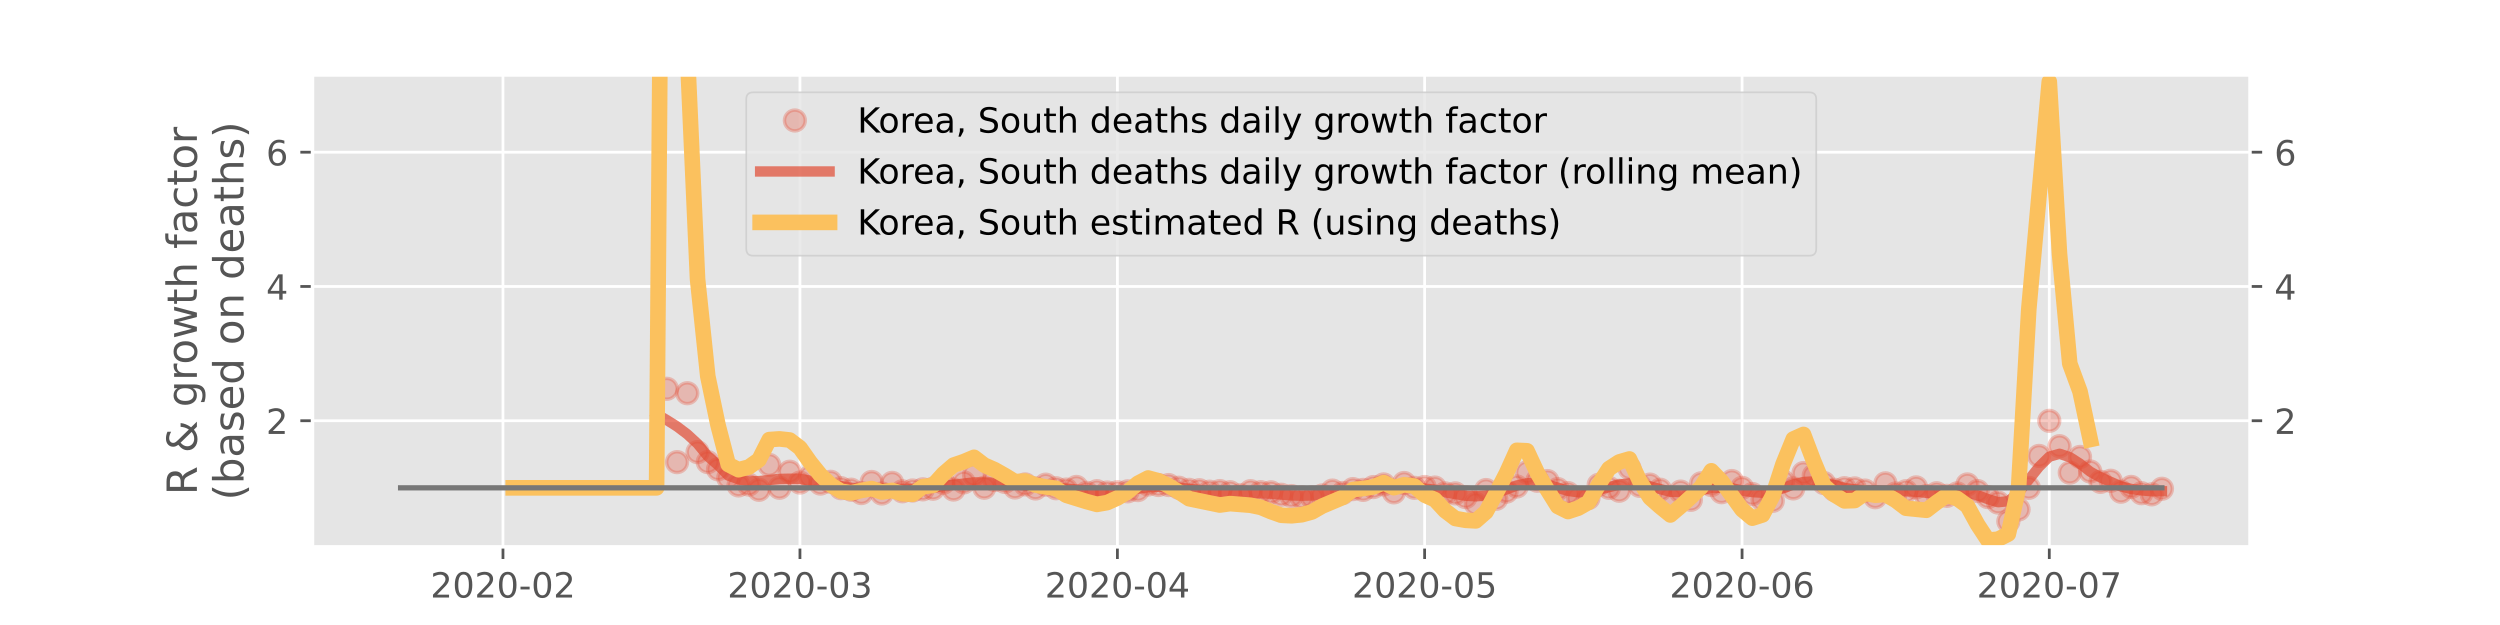 <?xml version="1.0" encoding="utf-8" standalone="no"?>
<!DOCTYPE svg PUBLIC "-//W3C//DTD SVG 1.1//EN"
  "http://www.w3.org/Graphics/SVG/1.1/DTD/svg11.dtd">
<!-- Created with matplotlib (https://matplotlib.org/) -->
<svg height="180pt" version="1.1" viewBox="0 0 720 180" width="720pt" xmlns="http://www.w3.org/2000/svg" xmlns:xlink="http://www.w3.org/1999/xlink">
 <defs>
  <style type="text/css">
*{stroke-linecap:butt;stroke-linejoin:round;}
  </style>
 </defs>
 <g id="figure_1">
  <g id="patch_1">
   <path d="M 0 180 
L 720 180 
L 720 0 
L 0 0 
z
" style="fill:#ffffff;"/>
  </g>
  <g id="axes_1">
   <g id="patch_2">
    <path d="M 90 157.5 
L 648 157.5 
L 648 21.6 
L 90 21.6 
z
" style="fill:#e5e5e5;"/>
   </g>
   <g id="matplotlib.axis_1">
    <g id="xtick_1">
     <g id="line2d_1">
      <path clip-path="url(#pac74a7de74)" d="M 144.856 157.5 
L 144.856 21.6 
" style="fill:none;stroke:#ffffff;stroke-linecap:square;stroke-width:0.8;"/>
     </g>
     <g id="line2d_2">
      <defs>
       <path d="M 0 0 
L 0 3.5 
" id="m2b2d7427ce" style="stroke:#555555;stroke-width:0.8;"/>
      </defs>
      <g>
       <use style="fill:#555555;stroke:#555555;stroke-width:0.8;" x="144.856" xlink:href="#m2b2d7427ce" y="157.5"/>
      </g>
     </g>
     <g id="text_1">
      <!-- 2020-02 -->
      <defs>
       <path d="M 19.188 8.297 
L 53.609 8.297 
L 53.609 0 
L 7.328 0 
L 7.328 8.297 
Q 12.938 14.109 22.625 23.891 
Q 32.328 33.688 34.812 36.531 
Q 39.547 41.844 41.422 45.531 
Q 43.312 49.219 43.312 52.781 
Q 43.312 58.594 39.234 62.25 
Q 35.156 65.922 28.609 65.922 
Q 23.969 65.922 18.812 64.312 
Q 13.672 62.703 7.812 59.422 
L 7.812 69.391 
Q 13.766 71.781 18.938 73 
Q 24.125 74.219 28.422 74.219 
Q 39.75 74.219 46.484 68.547 
Q 53.219 62.891 53.219 53.422 
Q 53.219 48.922 51.531 44.891 
Q 49.859 40.875 45.406 35.406 
Q 44.188 33.984 37.641 27.219 
Q 31.109 20.453 19.188 8.297 
z
" id="DejaVuSans-50"/>
       <path d="M 31.781 66.406 
Q 24.172 66.406 20.328 58.906 
Q 16.5 51.422 16.5 36.375 
Q 16.5 21.391 20.328 13.891 
Q 24.172 6.391 31.781 6.391 
Q 39.453 6.391 43.281 13.891 
Q 47.125 21.391 47.125 36.375 
Q 47.125 51.422 43.281 58.906 
Q 39.453 66.406 31.781 66.406 
z
M 31.781 74.219 
Q 44.047 74.219 50.516 64.516 
Q 56.984 54.828 56.984 36.375 
Q 56.984 17.969 50.516 8.266 
Q 44.047 -1.422 31.781 -1.422 
Q 19.531 -1.422 13.062 8.266 
Q 6.594 17.969 6.594 36.375 
Q 6.594 54.828 13.062 64.516 
Q 19.531 74.219 31.781 74.219 
z
" id="DejaVuSans-48"/>
       <path d="M 4.891 31.391 
L 31.203 31.391 
L 31.203 23.391 
L 4.891 23.391 
z
" id="DejaVuSans-45"/>
      </defs>
      <g style="fill:#555555;" transform="translate(123.965 172.098)scale(0.1 -0.1)">
       <use xlink:href="#DejaVuSans-50"/>
       <use x="63.623" xlink:href="#DejaVuSans-48"/>
       <use x="127.246" xlink:href="#DejaVuSans-50"/>
       <use x="190.869" xlink:href="#DejaVuSans-48"/>
       <use x="254.492" xlink:href="#DejaVuSans-45"/>
       <use x="290.576" xlink:href="#DejaVuSans-48"/>
       <use x="354.199" xlink:href="#DejaVuSans-50"/>
      </g>
     </g>
    </g>
    <g id="xtick_2">
     <g id="line2d_3">
      <path clip-path="url(#pac74a7de74)" d="M 230.385 157.5 
L 230.385 21.6 
" style="fill:none;stroke:#ffffff;stroke-linecap:square;stroke-width:0.8;"/>
     </g>
     <g id="line2d_4">
      <g>
       <use style="fill:#555555;stroke:#555555;stroke-width:0.8;" x="230.385" xlink:href="#m2b2d7427ce" y="157.5"/>
      </g>
     </g>
     <g id="text_2">
      <!-- 2020-03 -->
      <defs>
       <path d="M 40.578 39.312 
Q 47.656 37.797 51.625 33 
Q 55.609 28.219 55.609 21.188 
Q 55.609 10.406 48.188 4.484 
Q 40.766 -1.422 27.094 -1.422 
Q 22.516 -1.422 17.656 -0.516 
Q 12.797 0.391 7.625 2.203 
L 7.625 11.719 
Q 11.719 9.328 16.594 8.109 
Q 21.484 6.891 26.812 6.891 
Q 36.078 6.891 40.938 10.547 
Q 45.797 14.203 45.797 21.188 
Q 45.797 27.641 41.281 31.266 
Q 36.766 34.906 28.719 34.906 
L 20.219 34.906 
L 20.219 43.016 
L 29.109 43.016 
Q 36.375 43.016 40.234 45.922 
Q 44.094 48.828 44.094 54.297 
Q 44.094 59.906 40.109 62.906 
Q 36.141 65.922 28.719 65.922 
Q 24.656 65.922 20.016 65.031 
Q 15.375 64.156 9.812 62.312 
L 9.812 71.094 
Q 15.438 72.656 20.344 73.438 
Q 25.25 74.219 29.594 74.219 
Q 40.828 74.219 47.359 69.109 
Q 53.906 64.016 53.906 55.328 
Q 53.906 49.266 50.438 45.094 
Q 46.969 40.922 40.578 39.312 
z
" id="DejaVuSans-51"/>
      </defs>
      <g style="fill:#555555;" transform="translate(209.493 172.098)scale(0.1 -0.1)">
       <use xlink:href="#DejaVuSans-50"/>
       <use x="63.623" xlink:href="#DejaVuSans-48"/>
       <use x="127.246" xlink:href="#DejaVuSans-50"/>
       <use x="190.869" xlink:href="#DejaVuSans-48"/>
       <use x="254.492" xlink:href="#DejaVuSans-45"/>
       <use x="290.576" xlink:href="#DejaVuSans-48"/>
       <use x="354.199" xlink:href="#DejaVuSans-51"/>
      </g>
     </g>
    </g>
    <g id="xtick_3">
     <g id="line2d_5">
      <path clip-path="url(#pac74a7de74)" d="M 321.812 157.5 
L 321.812 21.6 
" style="fill:none;stroke:#ffffff;stroke-linecap:square;stroke-width:0.8;"/>
     </g>
     <g id="line2d_6">
      <g>
       <use style="fill:#555555;stroke:#555555;stroke-width:0.8;" x="321.812" xlink:href="#m2b2d7427ce" y="157.5"/>
      </g>
     </g>
     <g id="text_3">
      <!-- 2020-04 -->
      <defs>
       <path d="M 37.797 64.312 
L 12.891 25.391 
L 37.797 25.391 
z
M 35.203 72.906 
L 47.609 72.906 
L 47.609 25.391 
L 58.016 25.391 
L 58.016 17.188 
L 47.609 17.188 
L 47.609 0 
L 37.797 0 
L 37.797 17.188 
L 4.891 17.188 
L 4.891 26.703 
z
" id="DejaVuSans-52"/>
      </defs>
      <g style="fill:#555555;" transform="translate(300.92 172.098)scale(0.1 -0.1)">
       <use xlink:href="#DejaVuSans-50"/>
       <use x="63.623" xlink:href="#DejaVuSans-48"/>
       <use x="127.246" xlink:href="#DejaVuSans-50"/>
       <use x="190.869" xlink:href="#DejaVuSans-48"/>
       <use x="254.492" xlink:href="#DejaVuSans-45"/>
       <use x="290.576" xlink:href="#DejaVuSans-48"/>
       <use x="354.199" xlink:href="#DejaVuSans-52"/>
      </g>
     </g>
    </g>
    <g id="xtick_4">
     <g id="line2d_7">
      <path clip-path="url(#pac74a7de74)" d="M 410.29 157.5 
L 410.29 21.6 
" style="fill:none;stroke:#ffffff;stroke-linecap:square;stroke-width:0.8;"/>
     </g>
     <g id="line2d_8">
      <g>
       <use style="fill:#555555;stroke:#555555;stroke-width:0.8;" x="410.29" xlink:href="#m2b2d7427ce" y="157.5"/>
      </g>
     </g>
     <g id="text_4">
      <!-- 2020-05 -->
      <defs>
       <path d="M 10.797 72.906 
L 49.516 72.906 
L 49.516 64.594 
L 19.828 64.594 
L 19.828 46.734 
Q 21.969 47.469 24.109 47.828 
Q 26.266 48.188 28.422 48.188 
Q 40.625 48.188 47.75 41.5 
Q 54.891 34.812 54.891 23.391 
Q 54.891 11.625 47.562 5.094 
Q 40.234 -1.422 26.906 -1.422 
Q 22.312 -1.422 17.547 -0.641 
Q 12.797 0.141 7.719 1.703 
L 7.719 11.625 
Q 12.109 9.234 16.797 8.062 
Q 21.484 6.891 26.703 6.891 
Q 35.156 6.891 40.078 11.328 
Q 45.016 15.766 45.016 23.391 
Q 45.016 31 40.078 35.438 
Q 35.156 39.891 26.703 39.891 
Q 22.75 39.891 18.812 39.016 
Q 14.891 38.141 10.797 36.281 
z
" id="DejaVuSans-53"/>
      </defs>
      <g style="fill:#555555;" transform="translate(389.398 172.098)scale(0.1 -0.1)">
       <use xlink:href="#DejaVuSans-50"/>
       <use x="63.623" xlink:href="#DejaVuSans-48"/>
       <use x="127.246" xlink:href="#DejaVuSans-50"/>
       <use x="190.869" xlink:href="#DejaVuSans-48"/>
       <use x="254.492" xlink:href="#DejaVuSans-45"/>
       <use x="290.576" xlink:href="#DejaVuSans-48"/>
       <use x="354.199" xlink:href="#DejaVuSans-53"/>
      </g>
     </g>
    </g>
    <g id="xtick_5">
     <g id="line2d_9">
      <path clip-path="url(#pac74a7de74)" d="M 501.717 157.5 
L 501.717 21.6 
" style="fill:none;stroke:#ffffff;stroke-linecap:square;stroke-width:0.8;"/>
     </g>
     <g id="line2d_10">
      <g>
       <use style="fill:#555555;stroke:#555555;stroke-width:0.8;" x="501.717" xlink:href="#m2b2d7427ce" y="157.5"/>
      </g>
     </g>
     <g id="text_5">
      <!-- 2020-06 -->
      <defs>
       <path d="M 33.016 40.375 
Q 26.375 40.375 22.484 35.828 
Q 18.609 31.297 18.609 23.391 
Q 18.609 15.531 22.484 10.953 
Q 26.375 6.391 33.016 6.391 
Q 39.656 6.391 43.531 10.953 
Q 47.406 15.531 47.406 23.391 
Q 47.406 31.297 43.531 35.828 
Q 39.656 40.375 33.016 40.375 
z
M 52.594 71.297 
L 52.594 62.312 
Q 48.875 64.062 45.094 64.984 
Q 41.312 65.922 37.594 65.922 
Q 27.828 65.922 22.672 59.328 
Q 17.531 52.734 16.797 39.406 
Q 19.672 43.656 24.016 45.922 
Q 28.375 48.188 33.594 48.188 
Q 44.578 48.188 50.953 41.516 
Q 57.328 34.859 57.328 23.391 
Q 57.328 12.156 50.688 5.359 
Q 44.047 -1.422 33.016 -1.422 
Q 20.359 -1.422 13.672 8.266 
Q 6.984 17.969 6.984 36.375 
Q 6.984 53.656 15.188 63.938 
Q 23.391 74.219 37.203 74.219 
Q 40.922 74.219 44.703 73.484 
Q 48.484 72.75 52.594 71.297 
z
" id="DejaVuSans-54"/>
      </defs>
      <g style="fill:#555555;" transform="translate(480.825 172.098)scale(0.1 -0.1)">
       <use xlink:href="#DejaVuSans-50"/>
       <use x="63.623" xlink:href="#DejaVuSans-48"/>
       <use x="127.246" xlink:href="#DejaVuSans-50"/>
       <use x="190.869" xlink:href="#DejaVuSans-48"/>
       <use x="254.492" xlink:href="#DejaVuSans-45"/>
       <use x="290.576" xlink:href="#DejaVuSans-48"/>
       <use x="354.199" xlink:href="#DejaVuSans-54"/>
      </g>
     </g>
    </g>
    <g id="xtick_6">
     <g id="line2d_11">
      <path clip-path="url(#pac74a7de74)" d="M 590.195 157.5 
L 590.195 21.6 
" style="fill:none;stroke:#ffffff;stroke-linecap:square;stroke-width:0.8;"/>
     </g>
     <g id="line2d_12">
      <g>
       <use style="fill:#555555;stroke:#555555;stroke-width:0.8;" x="590.195" xlink:href="#m2b2d7427ce" y="157.5"/>
      </g>
     </g>
     <g id="text_6">
      <!-- 2020-07 -->
      <defs>
       <path d="M 8.203 72.906 
L 55.078 72.906 
L 55.078 68.703 
L 28.609 0 
L 18.312 0 
L 43.219 64.594 
L 8.203 64.594 
z
" id="DejaVuSans-55"/>
      </defs>
      <g style="fill:#555555;" transform="translate(569.303 172.098)scale(0.1 -0.1)">
       <use xlink:href="#DejaVuSans-50"/>
       <use x="63.623" xlink:href="#DejaVuSans-48"/>
       <use x="127.246" xlink:href="#DejaVuSans-50"/>
       <use x="190.869" xlink:href="#DejaVuSans-48"/>
       <use x="254.492" xlink:href="#DejaVuSans-45"/>
       <use x="290.576" xlink:href="#DejaVuSans-48"/>
       <use x="354.199" xlink:href="#DejaVuSans-55"/>
      </g>
     </g>
    </g>
   </g>
   <g id="matplotlib.axis_2">
    <g id="ytick_1">
     <g id="line2d_13">
      <path clip-path="url(#pac74a7de74)" d="M 90 121.165 
L 648 121.165 
" style="fill:none;stroke:#ffffff;stroke-linecap:square;stroke-width:0.8;"/>
     </g>
     <g id="line2d_14">
      <defs>
       <path d="M 0 0 
L -3.5 0 
" id="m632a0030ea" style="stroke:#555555;stroke-width:0.8;"/>
      </defs>
      <g>
       <use style="fill:#555555;stroke:#555555;stroke-width:0.8;" x="90" xlink:href="#m632a0030ea" y="121.165"/>
      </g>
     </g>
     <g id="line2d_15">
      <defs>
       <path d="M 0 0 
L 3.5 0 
" id="mee349eb0ce" style="stroke:#555555;stroke-width:0.8;"/>
      </defs>
      <g>
       <use style="fill:#555555;stroke:#555555;stroke-width:0.8;" x="648" xlink:href="#mee349eb0ce" y="121.165"/>
      </g>
     </g>
     <g id="text_7">
      <!-- 2 -->
      <g style="fill:#555555;" transform="translate(76.638 124.964)scale(0.1 -0.1)">
       <use xlink:href="#DejaVuSans-50"/>
      </g>
     </g>
     <g id="text_8">
      <!-- 2 -->
      <g style="fill:#555555;" transform="translate(655 124.964)scale(0.1 -0.1)">
       <use xlink:href="#DejaVuSans-50"/>
      </g>
     </g>
    </g>
    <g id="ytick_2">
     <g id="line2d_16">
      <path clip-path="url(#pac74a7de74)" d="M 90 82.501 
L 648 82.501 
" style="fill:none;stroke:#ffffff;stroke-linecap:square;stroke-width:0.8;"/>
     </g>
     <g id="line2d_17">
      <g>
       <use style="fill:#555555;stroke:#555555;stroke-width:0.8;" x="90" xlink:href="#m632a0030ea" y="82.501"/>
      </g>
     </g>
     <g id="line2d_18">
      <g>
       <use style="fill:#555555;stroke:#555555;stroke-width:0.8;" x="648" xlink:href="#mee349eb0ce" y="82.501"/>
      </g>
     </g>
     <g id="text_9">
      <!-- 4 -->
      <g style="fill:#555555;" transform="translate(76.638 86.301)scale(0.1 -0.1)">
       <use xlink:href="#DejaVuSans-52"/>
      </g>
     </g>
     <g id="text_10">
      <!-- 4 -->
      <g style="fill:#555555;" transform="translate(655 86.301)scale(0.1 -0.1)">
       <use xlink:href="#DejaVuSans-52"/>
      </g>
     </g>
    </g>
    <g id="ytick_3">
     <g id="line2d_19">
      <path clip-path="url(#pac74a7de74)" d="M 90 43.838 
L 648 43.838 
" style="fill:none;stroke:#ffffff;stroke-linecap:square;stroke-width:0.8;"/>
     </g>
     <g id="line2d_20">
      <g>
       <use style="fill:#555555;stroke:#555555;stroke-width:0.8;" x="90" xlink:href="#m632a0030ea" y="43.838"/>
      </g>
     </g>
     <g id="line2d_21">
      <g>
       <use style="fill:#555555;stroke:#555555;stroke-width:0.8;" x="648" xlink:href="#mee349eb0ce" y="43.838"/>
      </g>
     </g>
     <g id="text_11">
      <!-- 6 -->
      <g style="fill:#555555;" transform="translate(76.638 47.637)scale(0.1 -0.1)">
       <use xlink:href="#DejaVuSans-54"/>
      </g>
     </g>
     <g id="text_12">
      <!-- 6 -->
      <g style="fill:#555555;" transform="translate(655 47.637)scale(0.1 -0.1)">
       <use xlink:href="#DejaVuSans-54"/>
      </g>
     </g>
    </g>
    <g id="text_13">
     <!-- R &amp; growth factor -->
     <defs>
      <path d="M 44.391 34.188 
Q 47.562 33.109 50.562 29.594 
Q 53.562 26.078 56.594 19.922 
L 66.609 0 
L 56 0 
L 46.688 18.703 
Q 43.062 26.031 39.672 28.422 
Q 36.281 30.812 30.422 30.812 
L 19.672 30.812 
L 19.672 0 
L 9.812 0 
L 9.812 72.906 
L 32.078 72.906 
Q 44.578 72.906 50.734 67.672 
Q 56.891 62.453 56.891 51.906 
Q 56.891 45.016 53.688 40.469 
Q 50.484 35.938 44.391 34.188 
z
M 19.672 64.797 
L 19.672 38.922 
L 32.078 38.922 
Q 39.203 38.922 42.844 42.219 
Q 46.484 45.516 46.484 51.906 
Q 46.484 58.297 42.844 61.547 
Q 39.203 64.797 32.078 64.797 
z
" id="DejaVuSans-82"/>
      <path id="DejaVuSans-32"/>
      <path d="M 24.312 39.203 
Q 19.875 35.25 17.797 31.312 
Q 15.719 27.391 15.719 23.094 
Q 15.719 15.969 20.891 11.234 
Q 26.078 6.5 33.891 6.5 
Q 38.531 6.5 42.578 8.031 
Q 46.625 9.578 50.203 12.703 
z
M 31.203 44.672 
L 56 19.281 
Q 58.891 23.641 60.5 28.594 
Q 62.109 33.547 62.406 39.109 
L 71.484 39.109 
Q 70.906 32.672 68.359 26.359 
Q 65.828 20.062 61.281 13.922 
L 74.906 0 
L 62.594 0 
L 55.609 7.172 
Q 50.531 2.828 44.969 0.703 
Q 39.406 -1.422 33.016 -1.422 
Q 21.234 -1.422 13.766 5.297 
Q 6.297 12.016 6.297 22.516 
Q 6.297 28.766 9.562 34.25 
Q 12.844 39.75 19.391 44.578 
Q 17.047 47.656 15.812 50.703 
Q 14.594 53.766 14.594 56.688 
Q 14.594 64.594 20.016 69.406 
Q 25.438 74.219 34.422 74.219 
Q 38.484 74.219 42.5 73.344 
Q 46.531 72.469 50.688 70.703 
L 50.688 61.812 
Q 46.438 64.109 42.578 65.297 
Q 38.719 66.5 35.406 66.5 
Q 30.281 66.5 27.078 63.781 
Q 23.875 61.078 23.875 56.781 
Q 23.875 54.297 25.312 51.781 
Q 26.766 49.266 31.203 44.672 
z
" id="DejaVuSans-38"/>
      <path d="M 45.406 27.984 
Q 45.406 37.75 41.375 43.109 
Q 37.359 48.484 30.078 48.484 
Q 22.859 48.484 18.828 43.109 
Q 14.797 37.75 14.797 27.984 
Q 14.797 18.266 18.828 12.891 
Q 22.859 7.516 30.078 7.516 
Q 37.359 7.516 41.375 12.891 
Q 45.406 18.266 45.406 27.984 
z
M 54.391 6.781 
Q 54.391 -7.172 48.188 -13.984 
Q 42 -20.797 29.203 -20.797 
Q 24.469 -20.797 20.266 -20.094 
Q 16.062 -19.391 12.109 -17.922 
L 12.109 -9.188 
Q 16.062 -11.328 19.922 -12.344 
Q 23.781 -13.375 27.781 -13.375 
Q 36.625 -13.375 41.016 -8.766 
Q 45.406 -4.156 45.406 5.172 
L 45.406 9.625 
Q 42.625 4.781 38.281 2.391 
Q 33.938 0 27.875 0 
Q 17.828 0 11.672 7.656 
Q 5.516 15.328 5.516 27.984 
Q 5.516 40.672 11.672 48.328 
Q 17.828 56 27.875 56 
Q 33.938 56 38.281 53.609 
Q 42.625 51.219 45.406 46.391 
L 45.406 54.688 
L 54.391 54.688 
z
" id="DejaVuSans-103"/>
      <path d="M 41.109 46.297 
Q 39.594 47.172 37.812 47.578 
Q 36.031 48 33.891 48 
Q 26.266 48 22.188 43.047 
Q 18.109 38.094 18.109 28.812 
L 18.109 0 
L 9.078 0 
L 9.078 54.688 
L 18.109 54.688 
L 18.109 46.188 
Q 20.953 51.172 25.484 53.578 
Q 30.031 56 36.531 56 
Q 37.453 56 38.578 55.875 
Q 39.703 55.766 41.062 55.516 
z
" id="DejaVuSans-114"/>
      <path d="M 30.609 48.391 
Q 23.391 48.391 19.188 42.75 
Q 14.984 37.109 14.984 27.297 
Q 14.984 17.484 19.156 11.844 
Q 23.344 6.203 30.609 6.203 
Q 37.797 6.203 41.984 11.859 
Q 46.188 17.531 46.188 27.297 
Q 46.188 37.016 41.984 42.703 
Q 37.797 48.391 30.609 48.391 
z
M 30.609 56 
Q 42.328 56 49.016 48.375 
Q 55.719 40.766 55.719 27.297 
Q 55.719 13.875 49.016 6.219 
Q 42.328 -1.422 30.609 -1.422 
Q 18.844 -1.422 12.172 6.219 
Q 5.516 13.875 5.516 27.297 
Q 5.516 40.766 12.172 48.375 
Q 18.844 56 30.609 56 
z
" id="DejaVuSans-111"/>
      <path d="M 4.203 54.688 
L 13.188 54.688 
L 24.422 12.016 
L 35.594 54.688 
L 46.188 54.688 
L 57.422 12.016 
L 68.609 54.688 
L 77.594 54.688 
L 63.281 0 
L 52.688 0 
L 40.922 44.828 
L 29.109 0 
L 18.5 0 
z
" id="DejaVuSans-119"/>
      <path d="M 18.312 70.219 
L 18.312 54.688 
L 36.812 54.688 
L 36.812 47.703 
L 18.312 47.703 
L 18.312 18.016 
Q 18.312 11.328 20.141 9.422 
Q 21.969 7.516 27.594 7.516 
L 36.812 7.516 
L 36.812 0 
L 27.594 0 
Q 17.188 0 13.234 3.875 
Q 9.281 7.766 9.281 18.016 
L 9.281 47.703 
L 2.688 47.703 
L 2.688 54.688 
L 9.281 54.688 
L 9.281 70.219 
z
" id="DejaVuSans-116"/>
      <path d="M 54.891 33.016 
L 54.891 0 
L 45.906 0 
L 45.906 32.719 
Q 45.906 40.484 42.875 44.328 
Q 39.844 48.188 33.797 48.188 
Q 26.516 48.188 22.312 43.547 
Q 18.109 38.922 18.109 30.906 
L 18.109 0 
L 9.078 0 
L 9.078 75.984 
L 18.109 75.984 
L 18.109 46.188 
Q 21.344 51.125 25.703 53.562 
Q 30.078 56 35.797 56 
Q 45.219 56 50.047 50.172 
Q 54.891 44.344 54.891 33.016 
z
" id="DejaVuSans-104"/>
      <path d="M 37.109 75.984 
L 37.109 68.5 
L 28.516 68.5 
Q 23.688 68.5 21.797 66.547 
Q 19.922 64.594 19.922 59.516 
L 19.922 54.688 
L 34.719 54.688 
L 34.719 47.703 
L 19.922 47.703 
L 19.922 0 
L 10.891 0 
L 10.891 47.703 
L 2.297 47.703 
L 2.297 54.688 
L 10.891 54.688 
L 10.891 58.5 
Q 10.891 67.625 15.141 71.797 
Q 19.391 75.984 28.609 75.984 
z
" id="DejaVuSans-102"/>
      <path d="M 34.281 27.484 
Q 23.391 27.484 19.188 25 
Q 14.984 22.516 14.984 16.5 
Q 14.984 11.719 18.141 8.906 
Q 21.297 6.109 26.703 6.109 
Q 34.188 6.109 38.703 11.406 
Q 43.219 16.703 43.219 25.484 
L 43.219 27.484 
z
M 52.203 31.203 
L 52.203 0 
L 43.219 0 
L 43.219 8.297 
Q 40.141 3.328 35.547 0.953 
Q 30.953 -1.422 24.312 -1.422 
Q 15.922 -1.422 10.953 3.297 
Q 6 8.016 6 15.922 
Q 6 25.141 12.172 29.828 
Q 18.359 34.516 30.609 34.516 
L 43.219 34.516 
L 43.219 35.406 
Q 43.219 41.609 39.141 45 
Q 35.062 48.391 27.688 48.391 
Q 23 48.391 18.547 47.266 
Q 14.109 46.141 10.016 43.891 
L 10.016 52.203 
Q 14.938 54.109 19.578 55.047 
Q 24.219 56 28.609 56 
Q 40.484 56 46.344 49.844 
Q 52.203 43.703 52.203 31.203 
z
" id="DejaVuSans-97"/>
      <path d="M 48.781 52.594 
L 48.781 44.188 
Q 44.969 46.297 41.141 47.344 
Q 37.312 48.391 33.406 48.391 
Q 24.656 48.391 19.812 42.844 
Q 14.984 37.312 14.984 27.297 
Q 14.984 17.281 19.812 11.734 
Q 24.656 6.203 33.406 6.203 
Q 37.312 6.203 41.141 7.25 
Q 44.969 8.297 48.781 10.406 
L 48.781 2.094 
Q 45.016 0.344 40.984 -0.531 
Q 36.969 -1.422 32.422 -1.422 
Q 20.062 -1.422 12.781 6.344 
Q 5.516 14.109 5.516 27.297 
Q 5.516 40.672 12.859 48.328 
Q 20.219 56 33.016 56 
Q 37.156 56 41.109 55.141 
Q 45.062 54.297 48.781 52.594 
z
" id="DejaVuSans-99"/>
     </defs>
     <g style="fill:#555555;" transform="translate(56.705 142.57)rotate(-90)scale(0.12 -0.12)">
      <use xlink:href="#DejaVuSans-82"/>
      <use x="69.482" xlink:href="#DejaVuSans-32"/>
      <use x="101.27" xlink:href="#DejaVuSans-38"/>
      <use x="179.248" xlink:href="#DejaVuSans-32"/>
      <use x="211.035" xlink:href="#DejaVuSans-103"/>
      <use x="274.512" xlink:href="#DejaVuSans-114"/>
      <use x="313.375" xlink:href="#DejaVuSans-111"/>
      <use x="374.557" xlink:href="#DejaVuSans-119"/>
      <use x="456.344" xlink:href="#DejaVuSans-116"/>
      <use x="495.553" xlink:href="#DejaVuSans-104"/>
      <use x="558.932" xlink:href="#DejaVuSans-32"/>
      <use x="590.719" xlink:href="#DejaVuSans-102"/>
      <use x="625.924" xlink:href="#DejaVuSans-97"/>
      <use x="687.203" xlink:href="#DejaVuSans-99"/>
      <use x="742.184" xlink:href="#DejaVuSans-116"/>
      <use x="781.393" xlink:href="#DejaVuSans-111"/>
      <use x="842.574" xlink:href="#DejaVuSans-114"/>
     </g>
     <!-- (based on deaths) -->
     <defs>
      <path d="M 31 75.875 
Q 24.469 64.656 21.281 53.656 
Q 18.109 42.672 18.109 31.391 
Q 18.109 20.125 21.312 9.062 
Q 24.516 -2 31 -13.188 
L 23.188 -13.188 
Q 15.875 -1.703 12.234 9.375 
Q 8.594 20.453 8.594 31.391 
Q 8.594 42.281 12.203 53.312 
Q 15.828 64.359 23.188 75.875 
z
" id="DejaVuSans-40"/>
      <path d="M 48.688 27.297 
Q 48.688 37.203 44.609 42.844 
Q 40.531 48.484 33.406 48.484 
Q 26.266 48.484 22.188 42.844 
Q 18.109 37.203 18.109 27.297 
Q 18.109 17.391 22.188 11.75 
Q 26.266 6.109 33.406 6.109 
Q 40.531 6.109 44.609 11.75 
Q 48.688 17.391 48.688 27.297 
z
M 18.109 46.391 
Q 20.953 51.266 25.266 53.625 
Q 29.594 56 35.594 56 
Q 45.562 56 51.781 48.094 
Q 58.016 40.188 58.016 27.297 
Q 58.016 14.406 51.781 6.484 
Q 45.562 -1.422 35.594 -1.422 
Q 29.594 -1.422 25.266 0.953 
Q 20.953 3.328 18.109 8.203 
L 18.109 0 
L 9.078 0 
L 9.078 75.984 
L 18.109 75.984 
z
" id="DejaVuSans-98"/>
      <path d="M 44.281 53.078 
L 44.281 44.578 
Q 40.484 46.531 36.375 47.5 
Q 32.281 48.484 27.875 48.484 
Q 21.188 48.484 17.844 46.438 
Q 14.5 44.391 14.5 40.281 
Q 14.5 37.156 16.891 35.375 
Q 19.281 33.594 26.516 31.984 
L 29.594 31.297 
Q 39.156 29.25 43.188 25.516 
Q 47.219 21.781 47.219 15.094 
Q 47.219 7.469 41.188 3.016 
Q 35.156 -1.422 24.609 -1.422 
Q 20.219 -1.422 15.453 -0.562 
Q 10.688 0.297 5.422 2 
L 5.422 11.281 
Q 10.406 8.688 15.234 7.391 
Q 20.062 6.109 24.812 6.109 
Q 31.156 6.109 34.562 8.281 
Q 37.984 10.453 37.984 14.406 
Q 37.984 18.062 35.516 20.016 
Q 33.062 21.969 24.703 23.781 
L 21.578 24.516 
Q 13.234 26.266 9.516 29.906 
Q 5.812 33.547 5.812 39.891 
Q 5.812 47.609 11.281 51.797 
Q 16.75 56 26.812 56 
Q 31.781 56 36.172 55.266 
Q 40.578 54.547 44.281 53.078 
z
" id="DejaVuSans-115"/>
      <path d="M 56.203 29.594 
L 56.203 25.203 
L 14.891 25.203 
Q 15.484 15.922 20.484 11.062 
Q 25.484 6.203 34.422 6.203 
Q 39.594 6.203 44.453 7.469 
Q 49.312 8.734 54.109 11.281 
L 54.109 2.781 
Q 49.266 0.734 44.188 -0.344 
Q 39.109 -1.422 33.891 -1.422 
Q 20.797 -1.422 13.156 6.188 
Q 5.516 13.812 5.516 26.812 
Q 5.516 40.234 12.766 48.109 
Q 20.016 56 32.328 56 
Q 43.359 56 49.781 48.891 
Q 56.203 41.797 56.203 29.594 
z
M 47.219 32.234 
Q 47.125 39.594 43.094 43.984 
Q 39.062 48.391 32.422 48.391 
Q 24.906 48.391 20.391 44.141 
Q 15.875 39.891 15.188 32.172 
z
" id="DejaVuSans-101"/>
      <path d="M 45.406 46.391 
L 45.406 75.984 
L 54.391 75.984 
L 54.391 0 
L 45.406 0 
L 45.406 8.203 
Q 42.578 3.328 38.25 0.953 
Q 33.938 -1.422 27.875 -1.422 
Q 17.969 -1.422 11.734 6.484 
Q 5.516 14.406 5.516 27.297 
Q 5.516 40.188 11.734 48.094 
Q 17.969 56 27.875 56 
Q 33.938 56 38.25 53.625 
Q 42.578 51.266 45.406 46.391 
z
M 14.797 27.297 
Q 14.797 17.391 18.875 11.75 
Q 22.953 6.109 30.078 6.109 
Q 37.203 6.109 41.297 11.75 
Q 45.406 17.391 45.406 27.297 
Q 45.406 37.203 41.297 42.844 
Q 37.203 48.484 30.078 48.484 
Q 22.953 48.484 18.875 42.844 
Q 14.797 37.203 14.797 27.297 
z
" id="DejaVuSans-100"/>
      <path d="M 54.891 33.016 
L 54.891 0 
L 45.906 0 
L 45.906 32.719 
Q 45.906 40.484 42.875 44.328 
Q 39.844 48.188 33.797 48.188 
Q 26.516 48.188 22.312 43.547 
Q 18.109 38.922 18.109 30.906 
L 18.109 0 
L 9.078 0 
L 9.078 54.688 
L 18.109 54.688 
L 18.109 46.188 
Q 21.344 51.125 25.703 53.562 
Q 30.078 56 35.797 56 
Q 45.219 56 50.047 50.172 
Q 54.891 44.344 54.891 33.016 
z
" id="DejaVuSans-110"/>
      <path d="M 8.016 75.875 
L 15.828 75.875 
Q 23.141 64.359 26.781 53.312 
Q 30.422 42.281 30.422 31.391 
Q 30.422 20.453 26.781 9.375 
Q 23.141 -1.703 15.828 -13.188 
L 8.016 -13.188 
Q 14.5 -2 17.703 9.062 
Q 20.906 20.125 20.906 31.391 
Q 20.906 42.672 17.703 53.656 
Q 14.5 64.656 8.016 75.875 
z
" id="DejaVuSans-41"/>
     </defs>
     <g style="fill:#555555;" transform="translate(70.142 144.09)rotate(-90)scale(0.12 -0.12)">
      <use xlink:href="#DejaVuSans-40"/>
      <use x="39.014" xlink:href="#DejaVuSans-98"/>
      <use x="102.49" xlink:href="#DejaVuSans-97"/>
      <use x="163.77" xlink:href="#DejaVuSans-115"/>
      <use x="215.869" xlink:href="#DejaVuSans-101"/>
      <use x="277.393" xlink:href="#DejaVuSans-100"/>
      <use x="340.869" xlink:href="#DejaVuSans-32"/>
      <use x="372.656" xlink:href="#DejaVuSans-111"/>
      <use x="433.838" xlink:href="#DejaVuSans-110"/>
      <use x="497.217" xlink:href="#DejaVuSans-32"/>
      <use x="529.004" xlink:href="#DejaVuSans-100"/>
      <use x="592.48" xlink:href="#DejaVuSans-101"/>
      <use x="654.004" xlink:href="#DejaVuSans-97"/>
      <use x="715.283" xlink:href="#DejaVuSans-116"/>
      <use x="754.492" xlink:href="#DejaVuSans-104"/>
      <use x="817.871" xlink:href="#DejaVuSans-115"/>
      <use x="869.971" xlink:href="#DejaVuSans-41"/>
     </g>
    </g>
   </g>
   <g id="line2d_22">
    <defs>
     <path d="M 0 3 
C 0.796 3 1.559 2.684 2.121 2.121 
C 2.684 1.559 3 0.796 3 0 
C 3 -0.796 2.684 -1.559 2.121 -2.121 
C 1.559 -2.684 0.796 -3 0 -3 
C -0.796 -3 -1.559 -2.684 -2.121 -2.121 
C -2.684 -1.559 -3 -0.796 -3 0 
C -3 0.796 -2.684 1.559 -2.121 2.121 
C -1.559 2.684 -0.796 3 0 3 
z
" id="m0642fed489" style="stroke:#e24a33;stroke-opacity:0.3;"/>
    </defs>
    <g clip-path="url(#pac74a7de74)">
     <use style="fill:#e24a33;fill-opacity:0.3;stroke:#e24a33;stroke-opacity:0.3;" x="192.044" xlink:href="#m0642fed489" y="111.976"/>
     <use style="fill:#e24a33;fill-opacity:0.3;stroke:#e24a33;stroke-opacity:0.3;" x="194.994" xlink:href="#m0642fed489" y="133.095"/>
     <use style="fill:#e24a33;fill-opacity:0.3;stroke:#e24a33;stroke-opacity:0.3;" x="197.943" xlink:href="#m0642fed489" y="113.244"/>
     <use style="fill:#e24a33;fill-opacity:0.3;stroke:#e24a33;stroke-opacity:0.3;" x="200.892" xlink:href="#m0642fed489" y="130.217"/>
     <use style="fill:#e24a33;fill-opacity:0.3;stroke:#e24a33;stroke-opacity:0.3;" x="203.841" xlink:href="#m0642fed489" y="133.091"/>
     <use style="fill:#e24a33;fill-opacity:0.3;stroke:#e24a33;stroke-opacity:0.3;" x="206.791" xlink:href="#m0642fed489" y="135.16"/>
     <use style="fill:#e24a33;fill-opacity:0.3;stroke:#e24a33;stroke-opacity:0.3;" x="209.74" xlink:href="#m0642fed489" y="137.634"/>
     <use style="fill:#e24a33;fill-opacity:0.3;stroke:#e24a33;stroke-opacity:0.3;" x="212.689" xlink:href="#m0642fed489" y="139.805"/>
     <use style="fill:#e24a33;fill-opacity:0.3;stroke:#e24a33;stroke-opacity:0.3;" x="215.638" xlink:href="#m0642fed489" y="139.556"/>
     <use style="fill:#e24a33;fill-opacity:0.3;stroke:#e24a33;stroke-opacity:0.3;" x="218.588" xlink:href="#m0642fed489" y="141.064"/>
     <use style="fill:#e24a33;fill-opacity:0.3;stroke:#e24a33;stroke-opacity:0.3;" x="221.537" xlink:href="#m0642fed489" y="133.901"/>
     <use style="fill:#e24a33;fill-opacity:0.3;stroke:#e24a33;stroke-opacity:0.3;" x="224.486" xlink:href="#m0642fed489" y="140.482"/>
     <use style="fill:#e24a33;fill-opacity:0.3;stroke:#e24a33;stroke-opacity:0.3;" x="227.436" xlink:href="#m0642fed489" y="135.857"/>
     <use style="fill:#e24a33;fill-opacity:0.3;stroke:#e24a33;stroke-opacity:0.3;" x="230.385" xlink:href="#m0642fed489" y="138.979"/>
     <use style="fill:#e24a33;fill-opacity:0.3;stroke:#e24a33;stroke-opacity:0.3;" x="233.334" xlink:href="#m0642fed489" y="137.27"/>
     <use style="fill:#e24a33;fill-opacity:0.3;stroke:#e24a33;stroke-opacity:0.3;" x="236.283" xlink:href="#m0642fed489" y="139.271"/>
     <use style="fill:#e24a33;fill-opacity:0.3;stroke:#e24a33;stroke-opacity:0.3;" x="239.233" xlink:href="#m0642fed489" y="138.762"/>
     <use style="fill:#e24a33;fill-opacity:0.3;stroke:#e24a33;stroke-opacity:0.3;" x="242.182" xlink:href="#m0642fed489" y="140.592"/>
     <use style="fill:#e24a33;fill-opacity:0.3;stroke:#e24a33;stroke-opacity:0.3;" x="245.131" xlink:href="#m0642fed489" y="141.035"/>
     <use style="fill:#e24a33;fill-opacity:0.3;stroke:#e24a33;stroke-opacity:0.3;" x="248.08" xlink:href="#m0642fed489" y="142.007"/>
     <use style="fill:#e24a33;fill-opacity:0.3;stroke:#e24a33;stroke-opacity:0.3;" x="251.03" xlink:href="#m0642fed489" y="138.806"/>
     <use style="fill:#e24a33;fill-opacity:0.3;stroke:#e24a33;stroke-opacity:0.3;" x="253.979" xlink:href="#m0642fed489" y="142.13"/>
     <use style="fill:#e24a33;fill-opacity:0.3;stroke:#e24a33;stroke-opacity:0.3;" x="256.928" xlink:href="#m0642fed489" y="139.068"/>
     <use style="fill:#e24a33;fill-opacity:0.3;stroke:#e24a33;stroke-opacity:0.3;" x="259.877" xlink:href="#m0642fed489" y="141.492"/>
     <use style="fill:#e24a33;fill-opacity:0.3;stroke:#e24a33;stroke-opacity:0.3;" x="262.827" xlink:href="#m0642fed489" y="141.267"/>
     <use style="fill:#e24a33;fill-opacity:0.3;stroke:#e24a33;stroke-opacity:0.3;" x="265.776" xlink:href="#m0642fed489" y="140.928"/>
     <use style="fill:#e24a33;fill-opacity:0.3;stroke:#e24a33;stroke-opacity:0.3;" x="268.725" xlink:href="#m0642fed489" y="140.75"/>
     <use style="fill:#e24a33;fill-opacity:0.3;stroke:#e24a33;stroke-opacity:0.3;" x="271.674" xlink:href="#m0642fed489" y="139.025"/>
     <use style="fill:#e24a33;fill-opacity:0.3;stroke:#e24a33;stroke-opacity:0.3;" x="274.624" xlink:href="#m0642fed489" y="140.988"/>
     <use style="fill:#e24a33;fill-opacity:0.3;stroke:#e24a33;stroke-opacity:0.3;" x="277.573" xlink:href="#m0642fed489" y="138.923"/>
     <use style="fill:#e24a33;fill-opacity:0.3;stroke:#e24a33;stroke-opacity:0.3;" x="280.522" xlink:href="#m0642fed489" y="136.761"/>
     <use style="fill:#e24a33;fill-opacity:0.3;stroke:#e24a33;stroke-opacity:0.3;" x="283.471" xlink:href="#m0642fed489" y="140.471"/>
     <use style="fill:#e24a33;fill-opacity:0.3;stroke:#e24a33;stroke-opacity:0.3;" x="286.421" xlink:href="#m0642fed489" y="138.246"/>
     <use style="fill:#e24a33;fill-opacity:0.3;stroke:#e24a33;stroke-opacity:0.3;" x="289.37" xlink:href="#m0642fed489" y="138.78"/>
     <use style="fill:#e24a33;fill-opacity:0.3;stroke:#e24a33;stroke-opacity:0.3;" x="292.319" xlink:href="#m0642fed489" y="140.402"/>
     <use style="fill:#e24a33;fill-opacity:0.3;stroke:#e24a33;stroke-opacity:0.3;" x="295.268" xlink:href="#m0642fed489" y="139.51"/>
     <use style="fill:#e24a33;fill-opacity:0.3;stroke:#e24a33;stroke-opacity:0.3;" x="298.218" xlink:href="#m0642fed489" y="140.682"/>
     <use style="fill:#e24a33;fill-opacity:0.3;stroke:#e24a33;stroke-opacity:0.3;" x="301.167" xlink:href="#m0642fed489" y="139.582"/>
     <use style="fill:#e24a33;fill-opacity:0.3;stroke:#e24a33;stroke-opacity:0.3;" x="304.116" xlink:href="#m0642fed489" y="140.613"/>
     <use style="fill:#e24a33;fill-opacity:0.3;stroke:#e24a33;stroke-opacity:0.3;" x="307.066" xlink:href="#m0642fed489" y="141.003"/>
     <use style="fill:#e24a33;fill-opacity:0.3;stroke:#e24a33;stroke-opacity:0.3;" x="310.015" xlink:href="#m0642fed489" y="140.237"/>
     <use style="fill:#e24a33;fill-opacity:0.3;stroke:#e24a33;stroke-opacity:0.3;" x="312.964" xlink:href="#m0642fed489" y="141.931"/>
     <use style="fill:#e24a33;fill-opacity:0.3;stroke:#e24a33;stroke-opacity:0.3;" x="315.913" xlink:href="#m0642fed489" y="141.454"/>
     <use style="fill:#e24a33;fill-opacity:0.3;stroke:#e24a33;stroke-opacity:0.3;" x="318.863" xlink:href="#m0642fed489" y="141.837"/>
     <use style="fill:#e24a33;fill-opacity:0.3;stroke:#e24a33;stroke-opacity:0.3;" x="321.812" xlink:href="#m0642fed489" y="141.761"/>
     <use style="fill:#e24a33;fill-opacity:0.3;stroke:#e24a33;stroke-opacity:0.3;" x="324.761" xlink:href="#m0642fed489" y="141.506"/>
     <use style="fill:#e24a33;fill-opacity:0.3;stroke:#e24a33;stroke-opacity:0.3;" x="327.71" xlink:href="#m0642fed489" y="141.141"/>
     <use style="fill:#e24a33;fill-opacity:0.3;stroke:#e24a33;stroke-opacity:0.3;" x="330.66" xlink:href="#m0642fed489" y="139.533"/>
     <use style="fill:#e24a33;fill-opacity:0.3;stroke:#e24a33;stroke-opacity:0.3;" x="333.609" xlink:href="#m0642fed489" y="139.683"/>
     <use style="fill:#e24a33;fill-opacity:0.3;stroke:#e24a33;stroke-opacity:0.3;" x="336.558" xlink:href="#m0642fed489" y="139.697"/>
     <use style="fill:#e24a33;fill-opacity:0.3;stroke:#e24a33;stroke-opacity:0.3;" x="339.507" xlink:href="#m0642fed489" y="140.472"/>
     <use style="fill:#e24a33;fill-opacity:0.3;stroke:#e24a33;stroke-opacity:0.3;" x="342.457" xlink:href="#m0642fed489" y="141.076"/>
     <use style="fill:#e24a33;fill-opacity:0.3;stroke:#e24a33;stroke-opacity:0.3;" x="345.406" xlink:href="#m0642fed489" y="141.178"/>
     <use style="fill:#e24a33;fill-opacity:0.3;stroke:#e24a33;stroke-opacity:0.3;" x="348.355" xlink:href="#m0642fed489" y="141.609"/>
     <use style="fill:#e24a33;fill-opacity:0.3;stroke:#e24a33;stroke-opacity:0.3;" x="351.304" xlink:href="#m0642fed489" y="141.434"/>
     <use style="fill:#e24a33;fill-opacity:0.3;stroke:#e24a33;stroke-opacity:0.3;" x="354.254" xlink:href="#m0642fed489" y="141.759"/>
     <use style="fill:#e24a33;fill-opacity:0.3;stroke:#e24a33;stroke-opacity:0.3;" x="357.203" xlink:href="#m0642fed489" y="142.642"/>
     <use style="fill:#e24a33;fill-opacity:0.3;stroke:#e24a33;stroke-opacity:0.3;" x="360.152" xlink:href="#m0642fed489" y="141.456"/>
     <use style="fill:#e24a33;fill-opacity:0.3;stroke:#e24a33;stroke-opacity:0.3;" x="363.101" xlink:href="#m0642fed489" y="141.746"/>
     <use style="fill:#e24a33;fill-opacity:0.3;stroke:#e24a33;stroke-opacity:0.3;" x="366.051" xlink:href="#m0642fed489" y="141.793"/>
     <use style="fill:#e24a33;fill-opacity:0.3;stroke:#e24a33;stroke-opacity:0.3;" x="369" xlink:href="#m0642fed489" y="142.492"/>
     <use style="fill:#e24a33;fill-opacity:0.3;stroke:#e24a33;stroke-opacity:0.3;" x="371.949" xlink:href="#m0642fed489" y="142.87"/>
     <use style="fill:#e24a33;fill-opacity:0.3;stroke:#e24a33;stroke-opacity:0.3;" x="374.899" xlink:href="#m0642fed489" y="143.239"/>
     <use style="fill:#e24a33;fill-opacity:0.3;stroke:#e24a33;stroke-opacity:0.3;" x="377.848" xlink:href="#m0642fed489" y="143.239"/>
     <use style="fill:#e24a33;fill-opacity:0.3;stroke:#e24a33;stroke-opacity:0.3;" x="380.797" xlink:href="#m0642fed489" y="142.694"/>
     <use style="fill:#e24a33;fill-opacity:0.3;stroke:#e24a33;stroke-opacity:0.3;" x="383.746" xlink:href="#m0642fed489" y="141.288"/>
     <use style="fill:#e24a33;fill-opacity:0.3;stroke:#e24a33;stroke-opacity:0.3;" x="386.696" xlink:href="#m0642fed489" y="141.979"/>
     <use style="fill:#e24a33;fill-opacity:0.3;stroke:#e24a33;stroke-opacity:0.3;" x="389.645" xlink:href="#m0642fed489" y="140.861"/>
     <use style="fill:#e24a33;fill-opacity:0.3;stroke:#e24a33;stroke-opacity:0.3;" x="392.594" xlink:href="#m0642fed489" y="141.09"/>
     <use style="fill:#e24a33;fill-opacity:0.3;stroke:#e24a33;stroke-opacity:0.3;" x="395.543" xlink:href="#m0642fed489" y="140.276"/>
     <use style="fill:#e24a33;fill-opacity:0.3;stroke:#e24a33;stroke-opacity:0.3;" x="398.493" xlink:href="#m0642fed489" y="139.516"/>
     <use style="fill:#e24a33;fill-opacity:0.3;stroke:#e24a33;stroke-opacity:0.3;" x="401.442" xlink:href="#m0642fed489" y="141.798"/>
     <use style="fill:#e24a33;fill-opacity:0.3;stroke:#e24a33;stroke-opacity:0.3;" x="404.391" xlink:href="#m0642fed489" y="139.101"/>
     <use style="fill:#e24a33;fill-opacity:0.3;stroke:#e24a33;stroke-opacity:0.3;" x="407.34" xlink:href="#m0642fed489" y="140.494"/>
     <use style="fill:#e24a33;fill-opacity:0.3;stroke:#e24a33;stroke-opacity:0.3;" x="410.29" xlink:href="#m0642fed489" y="140.259"/>
     <use style="fill:#e24a33;fill-opacity:0.3;stroke:#e24a33;stroke-opacity:0.3;" x="413.239" xlink:href="#m0642fed489" y="140.416"/>
     <use style="fill:#e24a33;fill-opacity:0.3;stroke:#e24a33;stroke-opacity:0.3;" x="416.188" xlink:href="#m0642fed489" y="142.096"/>
     <use style="fill:#e24a33;fill-opacity:0.3;stroke:#e24a33;stroke-opacity:0.3;" x="419.137" xlink:href="#m0642fed489" y="142.097"/>
     <use style="fill:#e24a33;fill-opacity:0.3;stroke:#e24a33;stroke-opacity:0.3;" x="422.087" xlink:href="#m0642fed489" y="143.162"/>
     <use style="fill:#e24a33;fill-opacity:0.3;stroke:#e24a33;stroke-opacity:0.3;" x="425.036" xlink:href="#m0642fed489" y="145.131"/>
     <use style="fill:#e24a33;fill-opacity:0.3;stroke:#e24a33;stroke-opacity:0.3;" x="427.985" xlink:href="#m0642fed489" y="141.131"/>
     <use style="fill:#e24a33;fill-opacity:0.3;stroke:#e24a33;stroke-opacity:0.3;" x="430.934" xlink:href="#m0642fed489" y="143.648"/>
     <use style="fill:#e24a33;fill-opacity:0.3;stroke:#e24a33;stroke-opacity:0.3;" x="433.884" xlink:href="#m0642fed489" y="141.585"/>
     <use style="fill:#e24a33;fill-opacity:0.3;stroke:#e24a33;stroke-opacity:0.3;" x="436.833" xlink:href="#m0642fed489" y="140.106"/>
     <use style="fill:#e24a33;fill-opacity:0.3;stroke:#e24a33;stroke-opacity:0.3;" x="439.782" xlink:href="#m0642fed489" y="136.023"/>
     <use style="fill:#e24a33;fill-opacity:0.3;stroke:#e24a33;stroke-opacity:0.3;" x="442.732" xlink:href="#m0642fed489" y="138.457"/>
     <use style="fill:#e24a33;fill-opacity:0.3;stroke:#e24a33;stroke-opacity:0.3;" x="445.681" xlink:href="#m0642fed489" y="138.548"/>
     <use style="fill:#e24a33;fill-opacity:0.3;stroke:#e24a33;stroke-opacity:0.3;" x="448.63" xlink:href="#m0642fed489" y="140.851"/>
     <use style="fill:#e24a33;fill-opacity:0.3;stroke:#e24a33;stroke-opacity:0.3;" x="451.579" xlink:href="#m0642fed489" y="142.012"/>
     <use style="fill:#e24a33;fill-opacity:0.3;stroke:#e24a33;stroke-opacity:0.3;" x="454.529" xlink:href="#m0642fed489" y="143.431"/>
     <use style="fill:#e24a33;fill-opacity:0.3;stroke:#e24a33;stroke-opacity:0.3;" x="457.478" xlink:href="#m0642fed489" y="143.43"/>
     <use style="fill:#e24a33;fill-opacity:0.3;stroke:#e24a33;stroke-opacity:0.3;" x="460.427" xlink:href="#m0642fed489" y="139.627"/>
     <use style="fill:#e24a33;fill-opacity:0.3;stroke:#e24a33;stroke-opacity:0.3;" x="463.376" xlink:href="#m0642fed489" y="140.497"/>
     <use style="fill:#e24a33;fill-opacity:0.3;stroke:#e24a33;stroke-opacity:0.3;" x="466.326" xlink:href="#m0642fed489" y="141.329"/>
     <use style="fill:#e24a33;fill-opacity:0.3;stroke:#e24a33;stroke-opacity:0.3;" x="469.275" xlink:href="#m0642fed489" y="134.842"/>
     <use style="fill:#e24a33;fill-opacity:0.3;stroke:#e24a33;stroke-opacity:0.3;" x="472.224" xlink:href="#m0642fed489" y="139.931"/>
     <use style="fill:#e24a33;fill-opacity:0.3;stroke:#e24a33;stroke-opacity:0.3;" x="475.173" xlink:href="#m0642fed489" y="139.568"/>
     <use style="fill:#e24a33;fill-opacity:0.3;stroke:#e24a33;stroke-opacity:0.3;" x="478.123" xlink:href="#m0642fed489" y="141.038"/>
     <use style="fill:#e24a33;fill-opacity:0.3;stroke:#e24a33;stroke-opacity:0.3;" x="481.072" xlink:href="#m0642fed489" y="143.435"/>
     <use style="fill:#e24a33;fill-opacity:0.3;stroke:#e24a33;stroke-opacity:0.3;" x="484.021" xlink:href="#m0642fed489" y="141.58"/>
     <use style="fill:#e24a33;fill-opacity:0.3;stroke:#e24a33;stroke-opacity:0.3;" x="486.97" xlink:href="#m0642fed489" y="143.945"/>
     <use style="fill:#e24a33;fill-opacity:0.3;stroke:#e24a33;stroke-opacity:0.3;" x="489.92" xlink:href="#m0642fed489" y="139.197"/>
     <use style="fill:#e24a33;fill-opacity:0.3;stroke:#e24a33;stroke-opacity:0.3;" x="492.869" xlink:href="#m0642fed489" y="139.688"/>
     <use style="fill:#e24a33;fill-opacity:0.3;stroke:#e24a33;stroke-opacity:0.3;" x="495.818" xlink:href="#m0642fed489" y="141.754"/>
     <use style="fill:#e24a33;fill-opacity:0.3;stroke:#e24a33;stroke-opacity:0.3;" x="498.767" xlink:href="#m0642fed489" y="138.54"/>
     <use style="fill:#e24a33;fill-opacity:0.3;stroke:#e24a33;stroke-opacity:0.3;" x="501.717" xlink:href="#m0642fed489" y="140.497"/>
     <use style="fill:#e24a33;fill-opacity:0.3;stroke:#e24a33;stroke-opacity:0.3;" x="504.666" xlink:href="#m0642fed489" y="142.274"/>
     <use style="fill:#e24a33;fill-opacity:0.3;stroke:#e24a33;stroke-opacity:0.3;" x="507.615" xlink:href="#m0642fed489" y="143.892"/>
     <use style="fill:#e24a33;fill-opacity:0.3;stroke:#e24a33;stroke-opacity:0.3;" x="510.564" xlink:href="#m0642fed489" y="144.237"/>
     <use style="fill:#e24a33;fill-opacity:0.3;stroke:#e24a33;stroke-opacity:0.3;" x="513.514" xlink:href="#m0642fed489" y="138.616"/>
     <use style="fill:#e24a33;fill-opacity:0.3;stroke:#e24a33;stroke-opacity:0.3;" x="516.463" xlink:href="#m0642fed489" y="140.666"/>
     <use style="fill:#e24a33;fill-opacity:0.3;stroke:#e24a33;stroke-opacity:0.3;" x="519.412" xlink:href="#m0642fed489" y="136.242"/>
     <use style="fill:#e24a33;fill-opacity:0.3;stroke:#e24a33;stroke-opacity:0.3;" x="522.362" xlink:href="#m0642fed489" y="136.969"/>
     <use style="fill:#e24a33;fill-opacity:0.3;stroke:#e24a33;stroke-opacity:0.3;" x="525.311" xlink:href="#m0642fed489" y="139.125"/>
     <use style="fill:#e24a33;fill-opacity:0.3;stroke:#e24a33;stroke-opacity:0.3;" x="528.26" xlink:href="#m0642fed489" y="141.054"/>
     <use style="fill:#e24a33;fill-opacity:0.3;stroke:#e24a33;stroke-opacity:0.3;" x="531.209" xlink:href="#m0642fed489" y="140.6"/>
     <use style="fill:#e24a33;fill-opacity:0.3;stroke:#e24a33;stroke-opacity:0.3;" x="534.159" xlink:href="#m0642fed489" y="140.664"/>
     <use style="fill:#e24a33;fill-opacity:0.3;stroke:#e24a33;stroke-opacity:0.3;" x="537.108" xlink:href="#m0642fed489" y="141.286"/>
     <use style="fill:#e24a33;fill-opacity:0.3;stroke:#e24a33;stroke-opacity:0.3;" x="540.057" xlink:href="#m0642fed489" y="143.202"/>
     <use style="fill:#e24a33;fill-opacity:0.3;stroke:#e24a33;stroke-opacity:0.3;" x="543.006" xlink:href="#m0642fed489" y="139.203"/>
     <use style="fill:#e24a33;fill-opacity:0.3;stroke:#e24a33;stroke-opacity:0.3;" x="545.956" xlink:href="#m0642fed489" y="142.124"/>
     <use style="fill:#e24a33;fill-opacity:0.3;stroke:#e24a33;stroke-opacity:0.3;" x="548.905" xlink:href="#m0642fed489" y="141.467"/>
     <use style="fill:#e24a33;fill-opacity:0.3;stroke:#e24a33;stroke-opacity:0.3;" x="551.854" xlink:href="#m0642fed489" y="140.372"/>
     <use style="fill:#e24a33;fill-opacity:0.3;stroke:#e24a33;stroke-opacity:0.3;" x="554.803" xlink:href="#m0642fed489" y="142.87"/>
     <use style="fill:#e24a33;fill-opacity:0.3;stroke:#e24a33;stroke-opacity:0.3;" x="557.753" xlink:href="#m0642fed489" y="142.055"/>
     <use style="fill:#e24a33;fill-opacity:0.3;stroke:#e24a33;stroke-opacity:0.3;" x="560.702" xlink:href="#m0642fed489" y="142.802"/>
     <use style="fill:#e24a33;fill-opacity:0.3;stroke:#e24a33;stroke-opacity:0.3;" x="563.651" xlink:href="#m0642fed489" y="142.1"/>
     <use style="fill:#e24a33;fill-opacity:0.3;stroke:#e24a33;stroke-opacity:0.3;" x="566.6" xlink:href="#m0642fed489" y="139.518"/>
     <use style="fill:#e24a33;fill-opacity:0.3;stroke:#e24a33;stroke-opacity:0.3;" x="569.55" xlink:href="#m0642fed489" y="141.428"/>
     <use style="fill:#e24a33;fill-opacity:0.3;stroke:#e24a33;stroke-opacity:0.3;" x="572.499" xlink:href="#m0642fed489" y="143.162"/>
     <use style="fill:#e24a33;fill-opacity:0.3;stroke:#e24a33;stroke-opacity:0.3;" x="575.448" xlink:href="#m0642fed489" y="144.738"/>
     <use style="fill:#e24a33;fill-opacity:0.3;stroke:#e24a33;stroke-opacity:0.3;" x="578.397" xlink:href="#m0642fed489" y="150.153"/>
     <use style="fill:#e24a33;fill-opacity:0.3;stroke:#e24a33;stroke-opacity:0.3;" x="581.347" xlink:href="#m0642fed489" y="146.725"/>
     <use style="fill:#e24a33;fill-opacity:0.3;stroke:#e24a33;stroke-opacity:0.3;" x="584.296" xlink:href="#m0642fed489" y="140.497"/>
     <use style="fill:#e24a33;fill-opacity:0.3;stroke:#e24a33;stroke-opacity:0.3;" x="587.245" xlink:href="#m0642fed489" y="131.307"/>
     <use style="fill:#e24a33;fill-opacity:0.3;stroke:#e24a33;stroke-opacity:0.3;" x="590.195" xlink:href="#m0642fed489" y="121.204"/>
     <use style="fill:#e24a33;fill-opacity:0.3;stroke:#e24a33;stroke-opacity:0.3;" x="593.144" xlink:href="#m0642fed489" y="128.504"/>
     <use style="fill:#e24a33;fill-opacity:0.3;stroke:#e24a33;stroke-opacity:0.3;" x="596.093" xlink:href="#m0642fed489" y="136.129"/>
     <use style="fill:#e24a33;fill-opacity:0.3;stroke:#e24a33;stroke-opacity:0.3;" x="599.042" xlink:href="#m0642fed489" y="131.602"/>
     <use style="fill:#e24a33;fill-opacity:0.3;stroke:#e24a33;stroke-opacity:0.3;" x="601.992" xlink:href="#m0642fed489" y="135.789"/>
     <use style="fill:#e24a33;fill-opacity:0.3;stroke:#e24a33;stroke-opacity:0.3;" x="604.941" xlink:href="#m0642fed489" y="138.773"/>
     <use style="fill:#e24a33;fill-opacity:0.3;stroke:#e24a33;stroke-opacity:0.3;" x="607.89" xlink:href="#m0642fed489" y="138.462"/>
     <use style="fill:#e24a33;fill-opacity:0.3;stroke:#e24a33;stroke-opacity:0.3;" x="610.839" xlink:href="#m0642fed489" y="141.606"/>
     <use style="fill:#e24a33;fill-opacity:0.3;stroke:#e24a33;stroke-opacity:0.3;" x="613.789" xlink:href="#m0642fed489" y="140.235"/>
     <use style="fill:#e24a33;fill-opacity:0.3;stroke:#e24a33;stroke-opacity:0.3;" x="616.738" xlink:href="#m0642fed489" y="142.04"/>
     <use style="fill:#e24a33;fill-opacity:0.3;stroke:#e24a33;stroke-opacity:0.3;" x="619.687" xlink:href="#m0642fed489" y="142.37"/>
     <use style="fill:#e24a33;fill-opacity:0.3;stroke:#e24a33;stroke-opacity:0.3;" x="622.636" xlink:href="#m0642fed489" y="140.768"/>
    </g>
   </g>
   <g id="line2d_23">
    <path clip-path="url(#pac74a7de74)" d="M 189.095 119.266 
L 192.044 120.978 
L 194.994 122.84 
L 197.943 125.069 
L 200.892 127.794 
L 203.841 131.403 
L 206.791 133.969 
L 209.74 136.953 
L 212.689 138.014 
L 215.638 138.655 
L 218.588 138.563 
L 224.486 137.934 
L 227.436 137.868 
L 230.385 137.921 
L 233.334 138.446 
L 236.283 138.811 
L 239.233 139.553 
L 245.131 140.499 
L 251.03 140.691 
L 256.928 140.705 
L 262.827 140.793 
L 268.725 140.478 
L 271.674 139.963 
L 280.522 138.93 
L 286.421 138.997 
L 298.218 140.092 
L 307.066 140.727 
L 315.913 141.471 
L 318.863 141.557 
L 321.812 141.461 
L 327.71 140.742 
L 330.66 140.371 
L 333.609 140.177 
L 336.558 140.207 
L 339.507 140.443 
L 348.355 141.436 
L 354.254 141.764 
L 366.051 142.176 
L 371.949 142.684 
L 374.899 142.761 
L 377.848 142.69 
L 383.746 142.011 
L 389.645 141.131 
L 398.493 140.411 
L 404.391 140.262 
L 407.34 140.388 
L 413.239 141.037 
L 416.188 141.775 
L 422.087 142.77 
L 425.036 142.939 
L 427.985 142.695 
L 430.934 141.936 
L 433.884 140.937 
L 436.833 139.82 
L 439.782 139.199 
L 442.732 139.009 
L 445.681 139.545 
L 451.579 141.376 
L 454.529 141.775 
L 457.478 141.806 
L 466.326 139.551 
L 469.275 139.181 
L 472.224 139.505 
L 475.173 140.07 
L 481.072 141.641 
L 484.021 141.727 
L 486.97 141.606 
L 492.869 140.585 
L 495.818 140.437 
L 498.767 140.588 
L 501.717 141.278 
L 504.666 141.718 
L 507.615 141.911 
L 510.564 141.55 
L 513.514 140.6 
L 516.463 139.533 
L 519.412 138.812 
L 522.362 138.632 
L 528.26 139.692 
L 531.209 140.523 
L 534.159 140.944 
L 537.108 141.212 
L 543.006 141.277 
L 551.854 141.596 
L 554.803 141.939 
L 566.6 141.827 
L 569.55 142.625 
L 572.499 143.746 
L 575.448 144.633 
L 578.397 144.35 
L 581.347 141.869 
L 587.245 134.447 
L 590.195 131.528 
L 593.144 130.692 
L 596.093 131.658 
L 599.042 133.549 
L 601.992 135.851 
L 604.941 137.493 
L 610.839 140.076 
L 613.789 140.823 
L 616.738 141.227 
L 619.687 141.491 
L 622.636 141.483 
L 622.636 141.483 
" style="fill:none;stroke:#e24a33;stroke-linecap:square;stroke-opacity:0.7;stroke-width:3;"/>
   </g>
   <g id="line2d_24">
    <path clip-path="url(#pac74a7de74)" d="M 147.805 140.497 
L 189.095 140.497 
L 190.201 -1 
M 196.77 -1 
L 197.943 14.74 
L 200.892 80.36 
L 203.841 108.357 
L 206.791 122.45 
L 209.74 133.76 
L 212.689 135.278 
L 215.638 134.521 
L 218.588 132.428 
L 221.537 126.609 
L 224.486 126.399 
L 227.436 126.726 
L 230.385 128.966 
L 233.334 133.147 
L 236.283 136.802 
L 239.233 139.632 
L 242.182 141.45 
L 245.131 141.952 
L 248.08 141.251 
L 251.03 140.711 
L 253.979 141.695 
L 256.928 141.236 
L 259.877 142.197 
L 262.827 142.329 
L 265.776 140.176 
L 268.725 139.786 
L 271.674 136.503 
L 274.624 133.954 
L 277.573 132.947 
L 280.522 131.706 
L 283.471 133.955 
L 286.421 135.248 
L 289.37 136.907 
L 292.319 138.714 
L 295.268 138.535 
L 298.218 139.684 
L 301.167 140.245 
L 304.116 140.636 
L 307.066 142.634 
L 312.964 144.458 
L 315.913 145.265 
L 318.863 144.747 
L 321.812 143.419 
L 324.761 141.622 
L 327.71 139.2 
L 330.66 137.662 
L 333.609 138.469 
L 336.558 139.906 
L 339.507 141.68 
L 342.457 143.627 
L 351.304 145.451 
L 354.254 145.039 
L 360.152 145.512 
L 363.101 146.119 
L 366.051 147.349 
L 369 148.393 
L 371.949 148.542 
L 374.899 148.245 
L 377.848 147.436 
L 380.797 145.752 
L 386.696 143.265 
L 389.645 140.982 
L 392.594 140.696 
L 395.543 140.228 
L 398.493 139.012 
L 401.442 140.456 
L 404.391 139.617 
L 407.34 140.011 
L 410.29 142.574 
L 413.239 143.892 
L 416.188 147.073 
L 419.137 149.323 
L 422.087 149.846 
L 425.036 150.013 
L 427.985 147.421 
L 430.934 141.945 
L 433.884 136.229 
L 436.833 129.695 
L 439.782 129.829 
L 442.732 136.159 
L 445.681 141.115 
L 448.63 145.844 
L 451.579 147.32 
L 454.529 146.348 
L 457.478 144.69 
L 460.427 139.528 
L 463.376 134.964 
L 466.326 133.044 
L 469.275 132.184 
L 472.224 138.526 
L 475.173 143.314 
L 478.123 145.917 
L 481.072 148.309 
L 484.021 145.816 
L 486.97 143.15 
L 489.92 140.309 
L 492.869 135.593 
L 495.818 138.63 
L 501.717 146.768 
L 504.666 149.228 
L 507.615 148.285 
L 510.564 142.72 
L 513.514 133.658 
L 516.463 126.438 
L 519.412 125.118 
L 522.362 132.887 
L 525.311 139.898 
L 528.26 142.468 
L 531.209 144.255 
L 534.159 144.155 
L 537.108 142.066 
L 540.057 142.618 
L 543.006 142.399 
L 545.956 144.113 
L 548.905 146.364 
L 554.803 146.959 
L 557.753 144.695 
L 560.702 142.653 
L 563.651 143.556 
L 566.6 145.714 
L 569.55 151.08 
L 572.499 155.567 
L 575.448 155.288 
L 578.397 153.792 
L 581.347 140.497 
L 584.296 89.002 
L 590.195 23.533 
L 593.144 73.196 
L 596.093 104.725 
L 599.042 112.752 
L 601.992 126.58 
L 601.992 126.58 
" style="fill:none;stroke:#fbc15e;stroke-linecap:square;stroke-width:4.5;"/>
   </g>
   <g id="line2d_25">
    <path clip-path="url(#pac74a7de74)" d="M 115.364 140.497 
L 622.636 140.497 
" style="fill:none;stroke:#777777;stroke-linecap:square;stroke-width:1.5;"/>
   </g>
   <g id="patch_3">
    <path d="M 90 157.5 
L 90 21.6 
" style="fill:none;stroke:#ffffff;stroke-linecap:square;stroke-linejoin:miter;"/>
   </g>
   <g id="patch_4">
    <path d="M 648 157.5 
L 648 21.6 
" style="fill:none;stroke:#ffffff;stroke-linecap:square;stroke-linejoin:miter;"/>
   </g>
   <g id="patch_5">
    <path d="M 90 157.5 
L 648 157.5 
" style="fill:none;stroke:#ffffff;stroke-linecap:square;stroke-linejoin:miter;"/>
   </g>
   <g id="patch_6">
    <path d="M 90 21.6 
L 648 21.6 
" style="fill:none;stroke:#ffffff;stroke-linecap:square;stroke-linejoin:miter;"/>
   </g>
   <g id="legend_1">
    <g id="patch_7">
     <path d="M 216.923 73.634 
L 521.077 73.634 
Q 523.077 73.634 523.077 71.634 
L 523.077 28.6 
Q 523.077 26.6 521.077 26.6 
L 216.923 26.6 
Q 214.923 26.6 214.923 28.6 
L 214.923 71.634 
Q 214.923 73.634 216.923 73.634 
z
" style="fill:#e5e5e5;opacity:0.8;stroke:#cccccc;stroke-linejoin:miter;stroke-width:0.5;"/>
    </g>
    <g id="line2d_26"/>
    <g id="line2d_27">
     <g>
      <use style="fill:#e24a33;fill-opacity:0.3;stroke:#e24a33;stroke-opacity:0.3;" x="228.923" xlink:href="#m0642fed489" y="34.698"/>
     </g>
    </g>
    <g id="text_14">
     <!-- Korea, South deaths daily growth factor  -->
     <defs>
      <path d="M 9.812 72.906 
L 19.672 72.906 
L 19.672 42.094 
L 52.391 72.906 
L 65.094 72.906 
L 28.906 38.922 
L 67.672 0 
L 54.688 0 
L 19.672 35.109 
L 19.672 0 
L 9.812 0 
z
" id="DejaVuSans-75"/>
      <path d="M 11.719 12.406 
L 22.016 12.406 
L 22.016 4 
L 14.016 -11.625 
L 7.719 -11.625 
L 11.719 4 
z
" id="DejaVuSans-44"/>
      <path d="M 53.516 70.516 
L 53.516 60.891 
Q 47.906 63.578 42.922 64.891 
Q 37.938 66.219 33.297 66.219 
Q 25.25 66.219 20.875 63.094 
Q 16.5 59.969 16.5 54.203 
Q 16.5 49.359 19.406 46.891 
Q 22.312 44.438 30.422 42.922 
L 36.375 41.703 
Q 47.406 39.594 52.656 34.297 
Q 57.906 29 57.906 20.125 
Q 57.906 9.516 50.797 4.047 
Q 43.703 -1.422 29.984 -1.422 
Q 24.812 -1.422 18.969 -0.25 
Q 13.141 0.922 6.891 3.219 
L 6.891 13.375 
Q 12.891 10.016 18.656 8.297 
Q 24.422 6.594 29.984 6.594 
Q 38.422 6.594 43.016 9.906 
Q 47.609 13.234 47.609 19.391 
Q 47.609 24.75 44.312 27.781 
Q 41.016 30.812 33.5 32.328 
L 27.484 33.5 
Q 16.453 35.688 11.516 40.375 
Q 6.594 45.062 6.594 53.422 
Q 6.594 63.094 13.406 68.656 
Q 20.219 74.219 32.172 74.219 
Q 37.312 74.219 42.625 73.281 
Q 47.953 72.359 53.516 70.516 
z
" id="DejaVuSans-83"/>
      <path d="M 8.5 21.578 
L 8.5 54.688 
L 17.484 54.688 
L 17.484 21.922 
Q 17.484 14.156 20.5 10.266 
Q 23.531 6.391 29.594 6.391 
Q 36.859 6.391 41.078 11.031 
Q 45.312 15.672 45.312 23.688 
L 45.312 54.688 
L 54.297 54.688 
L 54.297 0 
L 45.312 0 
L 45.312 8.406 
Q 42.047 3.422 37.719 1 
Q 33.406 -1.422 27.688 -1.422 
Q 18.266 -1.422 13.375 4.438 
Q 8.5 10.297 8.5 21.578 
z
M 31.109 56 
z
" id="DejaVuSans-117"/>
      <path d="M 9.422 54.688 
L 18.406 54.688 
L 18.406 0 
L 9.422 0 
z
M 9.422 75.984 
L 18.406 75.984 
L 18.406 64.594 
L 9.422 64.594 
z
" id="DejaVuSans-105"/>
      <path d="M 9.422 75.984 
L 18.406 75.984 
L 18.406 0 
L 9.422 0 
z
" id="DejaVuSans-108"/>
      <path d="M 32.172 -5.078 
Q 28.375 -14.844 24.75 -17.812 
Q 21.141 -20.797 15.094 -20.797 
L 7.906 -20.797 
L 7.906 -13.281 
L 13.188 -13.281 
Q 16.891 -13.281 18.938 -11.516 
Q 21 -9.766 23.484 -3.219 
L 25.094 0.875 
L 2.984 54.688 
L 12.5 54.688 
L 29.594 11.922 
L 46.688 54.688 
L 56.203 54.688 
z
" id="DejaVuSans-121"/>
     </defs>
     <g transform="translate(246.923 38.198)scale(0.1 -0.1)">
      <use xlink:href="#DejaVuSans-75"/>
      <use x="60.576" xlink:href="#DejaVuSans-111"/>
      <use x="121.758" xlink:href="#DejaVuSans-114"/>
      <use x="160.621" xlink:href="#DejaVuSans-101"/>
      <use x="222.145" xlink:href="#DejaVuSans-97"/>
      <use x="283.424" xlink:href="#DejaVuSans-44"/>
      <use x="315.211" xlink:href="#DejaVuSans-32"/>
      <use x="346.998" xlink:href="#DejaVuSans-83"/>
      <use x="410.475" xlink:href="#DejaVuSans-111"/>
      <use x="471.656" xlink:href="#DejaVuSans-117"/>
      <use x="535.035" xlink:href="#DejaVuSans-116"/>
      <use x="574.244" xlink:href="#DejaVuSans-104"/>
      <use x="637.623" xlink:href="#DejaVuSans-32"/>
      <use x="669.41" xlink:href="#DejaVuSans-100"/>
      <use x="732.887" xlink:href="#DejaVuSans-101"/>
      <use x="794.41" xlink:href="#DejaVuSans-97"/>
      <use x="855.689" xlink:href="#DejaVuSans-116"/>
      <use x="894.898" xlink:href="#DejaVuSans-104"/>
      <use x="958.277" xlink:href="#DejaVuSans-115"/>
      <use x="1010.377" xlink:href="#DejaVuSans-32"/>
      <use x="1042.164" xlink:href="#DejaVuSans-100"/>
      <use x="1105.641" xlink:href="#DejaVuSans-97"/>
      <use x="1166.92" xlink:href="#DejaVuSans-105"/>
      <use x="1194.703" xlink:href="#DejaVuSans-108"/>
      <use x="1222.486" xlink:href="#DejaVuSans-121"/>
      <use x="1281.666" xlink:href="#DejaVuSans-32"/>
      <use x="1313.453" xlink:href="#DejaVuSans-103"/>
      <use x="1376.93" xlink:href="#DejaVuSans-114"/>
      <use x="1415.793" xlink:href="#DejaVuSans-111"/>
      <use x="1476.975" xlink:href="#DejaVuSans-119"/>
      <use x="1558.762" xlink:href="#DejaVuSans-116"/>
      <use x="1597.971" xlink:href="#DejaVuSans-104"/>
      <use x="1661.35" xlink:href="#DejaVuSans-32"/>
      <use x="1693.137" xlink:href="#DejaVuSans-102"/>
      <use x="1728.342" xlink:href="#DejaVuSans-97"/>
      <use x="1789.621" xlink:href="#DejaVuSans-99"/>
      <use x="1844.602" xlink:href="#DejaVuSans-116"/>
      <use x="1883.811" xlink:href="#DejaVuSans-111"/>
      <use x="1944.992" xlink:href="#DejaVuSans-114"/>
      <use x="1986.105" xlink:href="#DejaVuSans-32"/>
     </g>
    </g>
    <g id="line2d_28">
     <path d="M 218.923 49.377 
L 238.923 49.377 
" style="fill:none;stroke:#e24a33;stroke-linecap:square;stroke-opacity:0.7;stroke-width:3;"/>
    </g>
    <g id="line2d_29"/>
    <g id="text_15">
     <!-- Korea, South deaths daily growth factor (rolling mean) -->
     <defs>
      <path d="M 52 44.188 
Q 55.375 50.25 60.062 53.125 
Q 64.75 56 71.094 56 
Q 79.641 56 84.281 50.016 
Q 88.922 44.047 88.922 33.016 
L 88.922 0 
L 79.891 0 
L 79.891 32.719 
Q 79.891 40.578 77.094 44.375 
Q 74.312 48.188 68.609 48.188 
Q 61.625 48.188 57.562 43.547 
Q 53.516 38.922 53.516 30.906 
L 53.516 0 
L 44.484 0 
L 44.484 32.719 
Q 44.484 40.625 41.703 44.406 
Q 38.922 48.188 33.109 48.188 
Q 26.219 48.188 22.156 43.531 
Q 18.109 38.875 18.109 30.906 
L 18.109 0 
L 9.078 0 
L 9.078 54.688 
L 18.109 54.688 
L 18.109 46.188 
Q 21.188 51.219 25.484 53.609 
Q 29.781 56 35.688 56 
Q 41.656 56 45.828 52.969 
Q 50 49.953 52 44.188 
z
" id="DejaVuSans-109"/>
     </defs>
     <g transform="translate(246.923 52.877)scale(0.1 -0.1)">
      <use xlink:href="#DejaVuSans-75"/>
      <use x="60.576" xlink:href="#DejaVuSans-111"/>
      <use x="121.758" xlink:href="#DejaVuSans-114"/>
      <use x="160.621" xlink:href="#DejaVuSans-101"/>
      <use x="222.145" xlink:href="#DejaVuSans-97"/>
      <use x="283.424" xlink:href="#DejaVuSans-44"/>
      <use x="315.211" xlink:href="#DejaVuSans-32"/>
      <use x="346.998" xlink:href="#DejaVuSans-83"/>
      <use x="410.475" xlink:href="#DejaVuSans-111"/>
      <use x="471.656" xlink:href="#DejaVuSans-117"/>
      <use x="535.035" xlink:href="#DejaVuSans-116"/>
      <use x="574.244" xlink:href="#DejaVuSans-104"/>
      <use x="637.623" xlink:href="#DejaVuSans-32"/>
      <use x="669.41" xlink:href="#DejaVuSans-100"/>
      <use x="732.887" xlink:href="#DejaVuSans-101"/>
      <use x="794.41" xlink:href="#DejaVuSans-97"/>
      <use x="855.689" xlink:href="#DejaVuSans-116"/>
      <use x="894.898" xlink:href="#DejaVuSans-104"/>
      <use x="958.277" xlink:href="#DejaVuSans-115"/>
      <use x="1010.377" xlink:href="#DejaVuSans-32"/>
      <use x="1042.164" xlink:href="#DejaVuSans-100"/>
      <use x="1105.641" xlink:href="#DejaVuSans-97"/>
      <use x="1166.92" xlink:href="#DejaVuSans-105"/>
      <use x="1194.703" xlink:href="#DejaVuSans-108"/>
      <use x="1222.486" xlink:href="#DejaVuSans-121"/>
      <use x="1281.666" xlink:href="#DejaVuSans-32"/>
      <use x="1313.453" xlink:href="#DejaVuSans-103"/>
      <use x="1376.93" xlink:href="#DejaVuSans-114"/>
      <use x="1415.793" xlink:href="#DejaVuSans-111"/>
      <use x="1476.975" xlink:href="#DejaVuSans-119"/>
      <use x="1558.762" xlink:href="#DejaVuSans-116"/>
      <use x="1597.971" xlink:href="#DejaVuSans-104"/>
      <use x="1661.35" xlink:href="#DejaVuSans-32"/>
      <use x="1693.137" xlink:href="#DejaVuSans-102"/>
      <use x="1728.342" xlink:href="#DejaVuSans-97"/>
      <use x="1789.621" xlink:href="#DejaVuSans-99"/>
      <use x="1844.602" xlink:href="#DejaVuSans-116"/>
      <use x="1883.811" xlink:href="#DejaVuSans-111"/>
      <use x="1944.992" xlink:href="#DejaVuSans-114"/>
      <use x="1986.105" xlink:href="#DejaVuSans-32"/>
      <use x="2017.893" xlink:href="#DejaVuSans-40"/>
      <use x="2056.906" xlink:href="#DejaVuSans-114"/>
      <use x="2095.77" xlink:href="#DejaVuSans-111"/>
      <use x="2156.951" xlink:href="#DejaVuSans-108"/>
      <use x="2184.734" xlink:href="#DejaVuSans-108"/>
      <use x="2212.518" xlink:href="#DejaVuSans-105"/>
      <use x="2240.301" xlink:href="#DejaVuSans-110"/>
      <use x="2303.68" xlink:href="#DejaVuSans-103"/>
      <use x="2367.156" xlink:href="#DejaVuSans-32"/>
      <use x="2398.943" xlink:href="#DejaVuSans-109"/>
      <use x="2496.355" xlink:href="#DejaVuSans-101"/>
      <use x="2557.879" xlink:href="#DejaVuSans-97"/>
      <use x="2619.158" xlink:href="#DejaVuSans-110"/>
      <use x="2682.537" xlink:href="#DejaVuSans-41"/>
     </g>
    </g>
    <g id="line2d_30">
     <path d="M 218.923 64.055 
L 238.923 64.055 
" style="fill:none;stroke:#fbc15e;stroke-linecap:square;stroke-width:4.5;"/>
    </g>
    <g id="line2d_31"/>
    <g id="text_16">
     <!-- Korea, South estimated R (using deaths) -->
     <g transform="translate(246.923 67.555)scale(0.1 -0.1)">
      <use xlink:href="#DejaVuSans-75"/>
      <use x="60.576" xlink:href="#DejaVuSans-111"/>
      <use x="121.758" xlink:href="#DejaVuSans-114"/>
      <use x="160.621" xlink:href="#DejaVuSans-101"/>
      <use x="222.145" xlink:href="#DejaVuSans-97"/>
      <use x="283.424" xlink:href="#DejaVuSans-44"/>
      <use x="315.211" xlink:href="#DejaVuSans-32"/>
      <use x="346.998" xlink:href="#DejaVuSans-83"/>
      <use x="410.475" xlink:href="#DejaVuSans-111"/>
      <use x="471.656" xlink:href="#DejaVuSans-117"/>
      <use x="535.035" xlink:href="#DejaVuSans-116"/>
      <use x="574.244" xlink:href="#DejaVuSans-104"/>
      <use x="637.623" xlink:href="#DejaVuSans-32"/>
      <use x="669.41" xlink:href="#DejaVuSans-101"/>
      <use x="730.934" xlink:href="#DejaVuSans-115"/>
      <use x="783.033" xlink:href="#DejaVuSans-116"/>
      <use x="822.242" xlink:href="#DejaVuSans-105"/>
      <use x="850.025" xlink:href="#DejaVuSans-109"/>
      <use x="947.438" xlink:href="#DejaVuSans-97"/>
      <use x="1008.717" xlink:href="#DejaVuSans-116"/>
      <use x="1047.926" xlink:href="#DejaVuSans-101"/>
      <use x="1109.449" xlink:href="#DejaVuSans-100"/>
      <use x="1172.926" xlink:href="#DejaVuSans-32"/>
      <use x="1204.713" xlink:href="#DejaVuSans-82"/>
      <use x="1274.195" xlink:href="#DejaVuSans-32"/>
      <use x="1305.982" xlink:href="#DejaVuSans-40"/>
      <use x="1344.996" xlink:href="#DejaVuSans-117"/>
      <use x="1408.375" xlink:href="#DejaVuSans-115"/>
      <use x="1460.475" xlink:href="#DejaVuSans-105"/>
      <use x="1488.258" xlink:href="#DejaVuSans-110"/>
      <use x="1551.637" xlink:href="#DejaVuSans-103"/>
      <use x="1615.113" xlink:href="#DejaVuSans-32"/>
      <use x="1646.9" xlink:href="#DejaVuSans-100"/>
      <use x="1710.377" xlink:href="#DejaVuSans-101"/>
      <use x="1771.9" xlink:href="#DejaVuSans-97"/>
      <use x="1833.18" xlink:href="#DejaVuSans-116"/>
      <use x="1872.389" xlink:href="#DejaVuSans-104"/>
      <use x="1935.768" xlink:href="#DejaVuSans-115"/>
      <use x="1987.867" xlink:href="#DejaVuSans-41"/>
     </g>
    </g>
   </g>
  </g>
 </g>
 <defs>
  <clipPath id="pac74a7de74">
   <rect height="135.9" width="558" x="90" y="21.6"/>
  </clipPath>
 </defs>
</svg>
